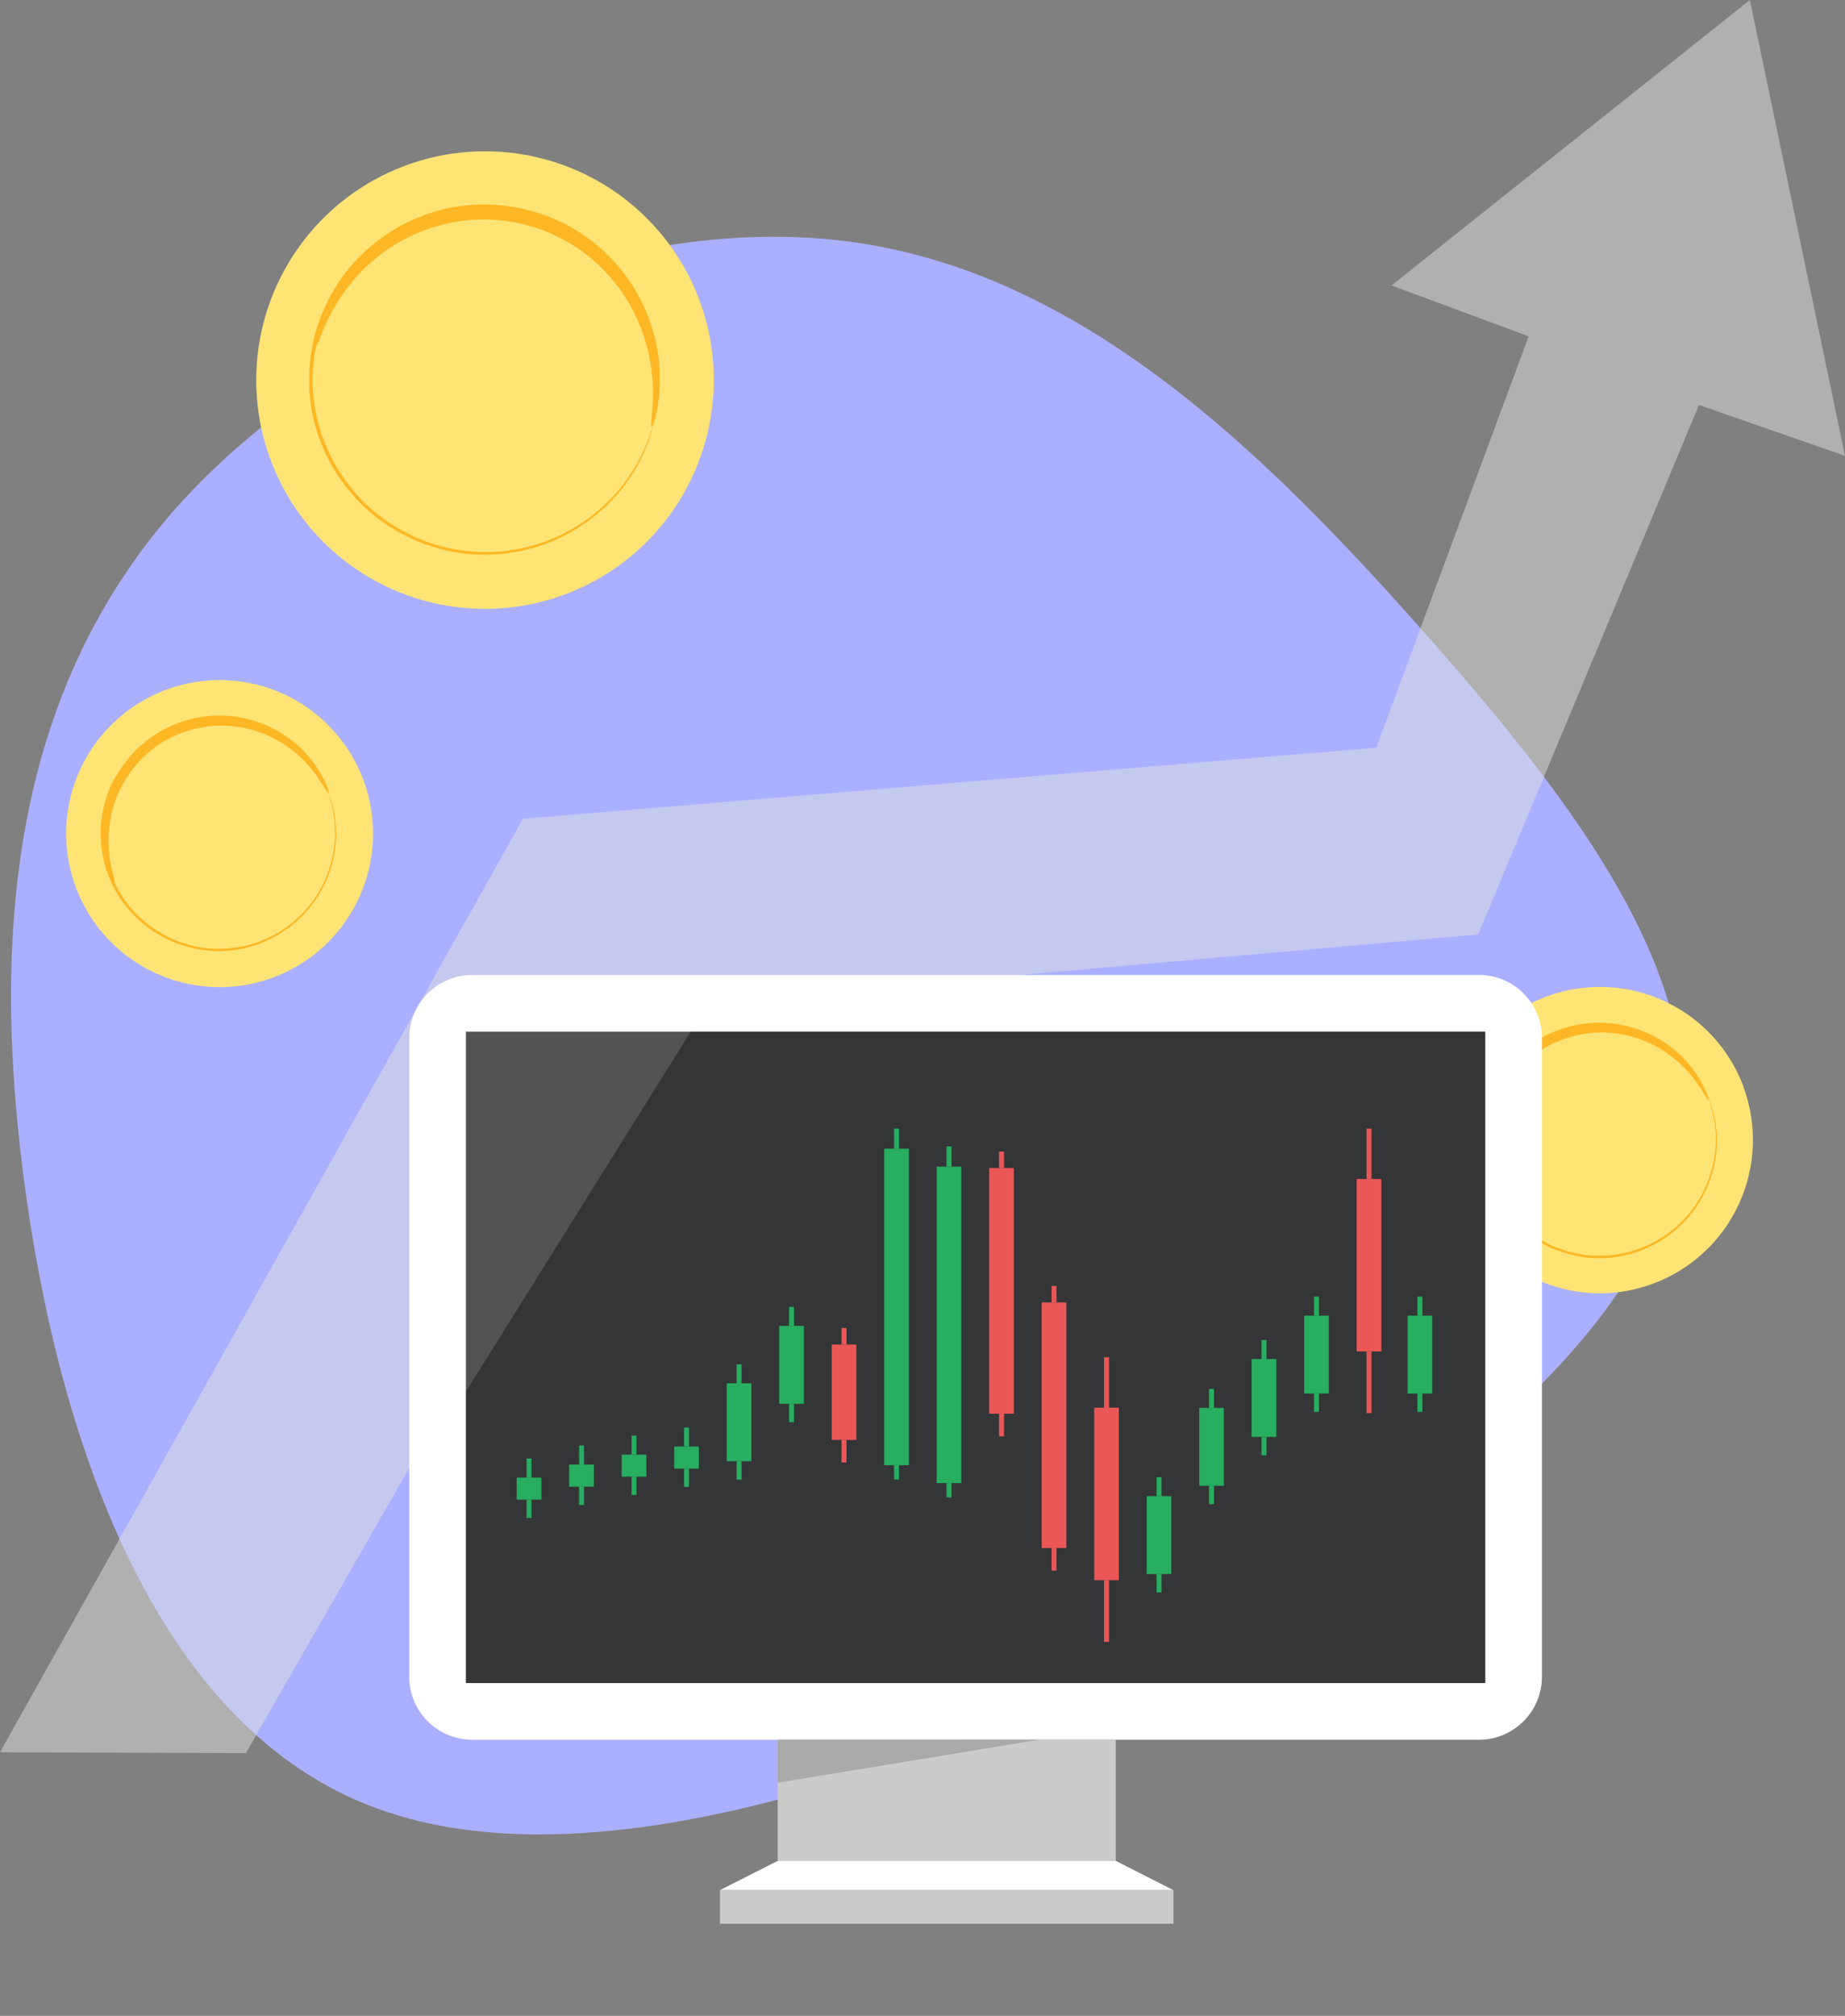 <svg width="834" height="911" viewBox="0 0 834 911" fill="none" xmlns="http://www.w3.org/2000/svg">
<rect x="0" y="0" width="834" height="911" fill="#808080" stroke="none"/>
<path d="M642.521 284.357C713.2 363.954 770.712 440.862 759.625 516.156C748.539 591.451 668.852 665.132 549.67 730.746C430.487 796.897 271.807 854.444 170.64 817.334C69.474 780.763 25.819 648.997 10.575 531.215C-4.669 413.433 9.189 309.635 79.174 230.038C149.853 150.441 277.351 95.583 382.675 109.029C488.692 122.474 571.843 204.76 642.521 284.357Z" fill="#AAB0FF"/>
<path d="M319.076 198.639C313.759 218.397 302.7 236.133 287.299 249.602C271.897 263.072 252.846 271.67 232.557 274.307C212.267 276.945 191.651 273.505 173.318 264.421C154.984 255.337 139.758 241.018 129.565 223.277C119.373 205.536 114.673 185.17 116.06 164.757C117.447 144.343 124.859 124.8 137.358 108.601C149.856 92.402 166.88 80.275 186.273 73.755C205.667 67.234 226.559 66.614 246.306 71.972C259.401 75.511 271.671 81.595 282.415 89.876C293.159 98.156 302.167 108.472 308.925 120.234C315.682 131.997 320.057 144.975 321.799 158.427C323.54 171.88 322.615 185.544 319.076 198.639Z" fill="#FEE475"/>
<path d="M297.799 193.961C293.748 209.02 285.32 222.538 273.583 232.804C261.846 243.07 247.327 249.624 231.863 251.635C216.4 253.646 200.688 251.024 186.715 244.101C172.742 237.178 161.138 226.265 153.37 212.744C145.603 199.223 142.021 183.701 143.079 168.143C144.137 152.585 149.787 137.691 159.314 125.346C168.84 113.001 181.815 103.76 196.596 98.792C211.378 93.824 227.3 93.354 242.349 97.439C262.499 102.891 279.659 116.12 290.057 134.22C300.455 152.32 303.24 173.809 297.799 193.961Z" fill="#FEE475"/>
<path d="M295.325 192.191C295.359 191.765 295.425 191.343 295.524 190.927C295.687 190.024 295.939 188.796 296.228 187.315C296.391 186.502 296.59 185.617 296.788 184.623C296.987 183.63 297.005 182.51 297.15 181.318C297.521 178.583 297.69 175.824 297.655 173.064C297.791 165.495 296.774 157.949 294.639 150.685C289.689 133.218 278.816 118.017 263.884 107.689C248.952 97.361 230.892 92.549 212.801 94.08C209.107 94.374 205.438 94.923 201.82 95.724C200.014 96.139 198.207 96.735 196.401 97.241C194.553 97.709 192.742 98.313 190.983 99.047C187.373 100.454 183.861 102.101 180.471 103.978C177.075 105.984 173.822 108.223 170.736 110.679C164.346 115.679 158.807 121.681 154.336 128.451C149.775 135.441 146.293 143.076 144.004 151.101C141.889 159.182 141.012 167.537 141.403 175.882C141.853 183.999 143.616 191.99 146.623 199.542C148.058 203.22 149.735 206.798 151.644 210.253C153.62 213.581 155.816 216.773 158.219 219.808C160.554 222.793 163.101 225.606 165.841 228.225C168.554 230.745 171.439 233.075 174.474 235.196C185.882 243.227 199.224 248.072 213.126 249.23C224.167 250.115 235.269 248.66 245.708 244.959C256.147 241.258 265.688 235.396 273.705 227.755C279.222 222.565 283.918 216.566 287.631 209.964C289.052 207.594 290.301 205.125 291.37 202.577C291.858 201.493 292.345 200.5 292.724 199.561L293.61 196.942L294.856 193.329C294.988 192.923 295.145 192.525 295.325 192.137C295.268 192.557 295.165 192.968 295.018 193.365C294.747 194.25 294.386 195.442 293.935 196.978L293.104 199.633C292.761 200.59 292.273 201.583 291.821 202.703C290.806 205.294 289.598 207.806 288.209 210.217C284.546 216.908 279.88 223 274.374 228.279C266.299 236.124 256.646 242.16 246.058 245.988C235.47 249.815 224.189 251.345 212.964 250.477C198.809 249.338 185.212 244.451 173.571 236.316C170.467 234.164 167.515 231.798 164.739 229.236C161.935 226.568 159.327 223.701 156.936 220.657C154.482 217.565 152.237 214.313 150.217 210.921C148.259 207.429 146.54 203.809 145.07 200.084C142.041 192.411 140.273 184.299 139.832 176.062C139.416 167.55 140.293 159.025 142.433 150.776C144.763 142.576 148.319 134.775 152.981 127.639C157.565 120.76 163.224 114.662 169.742 109.577C172.902 107.085 176.227 104.81 179.694 102.768C183.153 100.859 186.738 99.188 190.423 97.765C192.18 96.996 193.991 96.357 195.841 95.85C197.648 95.344 199.454 94.73 201.386 94.315C219.035 90.451 237.468 92.587 253.765 100.384C263.873 105.31 272.817 112.33 280.004 120.978C287.191 129.625 292.457 139.703 295.452 150.541C297.539 157.903 298.477 165.542 298.233 173.19C298.221 175.973 297.997 178.75 297.565 181.499C297.402 182.691 297.294 183.793 297.113 184.804C296.933 185.816 296.68 186.61 296.481 187.495L295.614 191.108C295.545 191.476 295.449 191.838 295.325 192.191Z" fill="#FEB724"/>
<path d="M294.511 192.824C294.06 192.715 294.638 189.211 295.017 183.142C295.551 174.516 294.752 165.86 292.651 157.477C291.194 151.756 289.111 146.214 286.438 140.95C283.374 134.957 279.549 129.384 275.059 124.37C272.645 121.66 270.031 119.136 267.238 116.82C264.349 114.387 261.275 112.183 258.045 110.227C254.71 108.202 251.226 106.433 247.623 104.935C243.897 103.418 240.064 102.18 236.154 101.232C232.236 100.34 228.258 99.737 224.251 99.426C220.356 99.128 216.443 99.128 212.547 99.426C205.156 100.031 197.892 101.704 190.982 104.393C184.705 106.848 178.769 110.095 173.317 114.056C168.562 117.559 164.201 121.568 160.313 126.013C154.659 132.552 150.047 139.923 146.64 147.868C144.184 153.539 143.172 156.899 142.703 156.736C142.233 156.574 142.703 153.124 144.509 147.055C147.228 138.428 151.514 130.377 157.152 123.304C165.551 112.688 176.534 104.405 189.049 99.246C196.422 96.187 204.218 94.268 212.168 93.556C216.371 93.163 220.6 93.115 224.811 93.412C229.142 93.74 233.441 94.399 237.671 95.38C241.883 96.415 246.013 97.761 250.025 99.408C253.905 101.043 257.649 102.981 261.224 105.206C264.682 107.355 267.967 109.771 271.049 112.431C274.009 114.972 276.769 117.737 279.303 120.703C284.008 126.167 287.951 132.243 291.025 138.765C293.621 144.431 295.537 150.385 296.733 156.501C298.569 165.356 298.759 174.472 297.293 183.395C296.227 189.663 294.927 192.914 294.511 192.824Z" fill="#FEB724"/>
<path d="M164.141 352.146C169.006 364.984 169.952 378.976 166.861 392.352C163.77 405.727 156.779 417.885 146.775 427.286C136.77 436.687 124.202 442.909 110.66 445.163C97.118 447.418 83.211 445.603 70.701 439.95C58.19 434.297 47.638 425.06 40.38 413.407C33.123 401.754 29.485 388.209 29.929 374.488C30.372 360.767 34.877 347.486 42.872 336.326C50.868 325.166 61.994 316.629 74.844 311.796C92.036 305.309 111.101 305.915 127.847 313.482C144.592 321.049 157.647 334.956 164.141 352.146Z" fill="#FEE475"/>
<path d="M150.74 357.962C154.454 367.743 155.183 378.405 152.834 388.6C150.485 398.796 145.164 408.064 137.544 415.234C129.925 422.403 120.349 427.15 110.03 428.875C99.711 430.599 89.112 429.223 79.576 424.92C70.039 420.617 61.993 413.582 56.458 404.704C50.922 395.827 48.144 385.506 48.477 375.05C48.81 364.593 52.238 354.47 58.327 345.962C64.416 337.454 72.892 330.945 82.683 327.257C95.78 322.309 110.306 322.764 123.068 328.521C135.829 334.279 145.783 344.868 150.74 357.962Z" fill="#FEE475"/>
<path d="M148.628 357.962C148.471 357.723 148.338 357.468 148.23 357.203C147.977 356.643 147.616 355.885 147.183 354.91L146.424 353.23C146.117 352.634 145.72 352.002 145.322 351.297C144.45 349.662 143.46 348.093 142.36 346.601C139.465 342.432 135.951 338.729 131.939 335.62C126.102 331.017 119.357 327.7 112.148 325.889C104.938 324.077 97.427 323.811 90.108 325.108C80.906 326.771 72.311 330.847 65.201 336.92C63.275 338.531 61.464 340.276 59.782 342.14C58.951 343.079 58.211 344.109 57.416 345.102C56.6 346.086 55.869 347.137 55.23 348.245C53.814 350.42 52.547 352.689 51.438 355.036C50.388 357.463 49.495 359.955 48.764 362.495C47.265 367.728 46.612 373.167 46.832 378.607C47.218 389.881 51.292 400.718 58.427 409.456C61.845 413.695 65.926 417.355 70.511 420.293C72.736 421.731 75.053 423.022 77.446 424.158C79.795 425.187 82.209 426.062 84.671 426.777C89.504 428.215 94.532 428.885 99.572 428.764C108.922 428.65 118.073 426.05 126.087 421.232C133.071 417.034 138.972 411.256 143.317 404.363C146.882 398.675 149.334 392.362 150.542 385.759C151.501 380.772 151.696 375.669 151.12 370.623C150.965 368.798 150.676 366.987 150.253 365.205C150.091 364.41 149.982 363.688 149.802 363.019C149.621 362.351 149.44 361.791 149.278 361.213L148.555 358.811C148.469 358.539 148.402 358.262 148.357 357.98C148.486 358.234 148.589 358.5 148.664 358.775L149.495 361.159C149.657 361.683 149.856 362.279 150.073 362.965C150.289 363.651 150.398 364.356 150.578 365.151C151.04 366.929 151.366 368.741 151.554 370.569C152.202 375.654 152.061 380.808 151.138 385.849C149.826 393.275 146.949 400.336 142.698 406.564C138.448 412.792 132.92 418.045 126.484 421.973C120.247 425.834 113.268 428.342 106 429.335C98.732 430.327 91.336 429.782 84.292 427.734C81.742 427.019 79.244 426.132 76.814 425.079C74.371 423.929 72.006 422.62 69.734 421.16C65.052 418.165 60.886 414.432 57.398 410.106C50.087 401.191 45.922 390.112 45.549 378.588C45.317 373.037 45.995 367.485 47.554 362.152C48.284 359.551 49.195 357.004 50.282 354.53C51.531 352.142 52.943 349.843 54.508 347.649C55.169 346.52 55.918 345.445 56.748 344.434C57.56 343.44 58.319 342.393 59.168 341.417C60.852 339.532 62.662 337.764 64.586 336.125C71.847 329.945 80.626 325.817 90.017 324.168C97.445 322.862 105.065 323.153 112.371 325.022C119.677 326.891 126.502 330.294 132.39 335.006C136.414 338.182 139.918 341.966 142.776 346.222C143.862 347.743 144.834 349.343 145.684 351.008C146.063 351.731 146.442 352.363 146.731 352.977L147.454 354.693C147.851 355.686 148.176 356.499 148.411 357.023C148.506 357.33 148.579 357.644 148.628 357.962Z" fill="#FEB724"/>
<path d="M148.5 358.63C148.211 358.739 147.181 356.662 144.888 353.212C141.786 348.313 137.955 343.915 133.527 340.171C130.482 337.637 127.169 335.445 123.647 333.633C119.644 331.581 115.395 330.052 111.004 329.081C106.147 328.033 101.165 327.693 96.211 328.07C93.601 328.271 91.01 328.676 88.463 329.28C85.843 329.924 83.272 330.751 80.768 331.754C78.276 332.783 75.862 333.99 73.544 335.367C71.307 336.74 69.181 338.286 67.186 339.991C65.24 341.651 63.428 343.463 61.767 345.409C60.162 347.242 58.695 349.192 57.378 351.243C54.919 355.037 52.964 359.136 51.563 363.435C50.394 367.183 49.631 371.047 49.287 374.958C48.777 380.732 49.161 386.55 50.425 392.207C51.31 396.235 52.068 398.456 51.761 398.565C51.454 398.673 50.316 396.65 48.925 392.622C47.01 386.865 46.171 380.803 46.451 374.741C46.653 370.541 47.338 366.377 48.492 362.333C49.844 357.693 51.819 353.257 54.362 349.148C57.173 344.587 60.663 340.482 64.712 336.974C66.847 335.126 69.124 333.447 71.521 331.953C74.007 330.436 76.603 329.108 79.287 327.98C81.981 326.873 84.759 325.985 87.596 325.324C93.015 324.069 98.598 323.673 104.14 324.15C106.744 324.375 109.328 324.792 111.871 325.397C116.569 326.529 121.094 328.284 125.327 330.617C129.004 332.659 132.423 335.132 135.513 337.986C139.987 342.092 143.661 346.991 146.351 352.435C148.193 356.228 148.717 358.486 148.5 358.63Z" fill="#FEB724"/>
<path d="M787.97 490.845C791.165 499.363 792.651 508.428 792.343 517.521C792.034 526.614 789.937 535.557 786.172 543.839C782.406 552.121 777.046 559.581 770.397 565.791C763.748 572.002 755.941 576.841 747.422 580.034C743.599 581.473 739.659 582.579 735.645 583.339C722.695 585.7 709.341 584.319 697.148 579.36C684.954 574.4 674.427 566.068 666.801 555.338C659.176 544.609 654.766 531.928 654.091 518.782C653.416 505.636 656.502 492.57 662.989 481.116C669.475 469.662 679.093 460.294 690.714 454.112C702.335 447.929 715.478 445.188 728.601 446.209C741.725 447.23 754.285 451.971 764.81 459.877C775.335 467.783 783.388 478.525 788.024 490.845H787.97Z" fill="#FEE475"/>
<path d="M774.551 496.661C778.261 506.438 778.988 517.097 776.638 527.288C774.288 537.478 768.967 546.743 761.349 553.908C753.732 561.073 744.159 565.817 733.844 567.54C723.529 569.262 712.934 567.885 703.402 563.583C693.87 559.281 685.828 552.248 680.295 543.373C674.762 534.499 671.986 524.182 672.319 513.73C672.652 503.277 676.079 493.158 682.165 484.654C688.252 476.149 696.725 469.642 706.512 465.956C719.607 461.008 734.13 461.464 746.889 467.222C759.647 472.979 769.597 483.569 774.551 496.661Z" fill="#FEE475"/>
<path d="M772.527 496.661C772.369 496.416 772.236 496.156 772.13 495.884C771.859 495.324 771.516 494.584 771.082 493.608L770.306 491.929C769.999 491.333 769.601 490.701 769.222 489.996C768.347 488.363 767.358 486.793 766.26 485.3C763.35 481.137 759.838 477.43 755.838 474.3C746.286 466.751 734.407 462.754 722.233 462.995C710.059 463.235 698.347 467.698 689.1 475.619C687.21 477.232 685.43 478.97 683.772 480.821C682.941 481.778 682.201 482.808 681.406 483.783C680.598 484.773 679.868 485.824 679.221 486.926C677.808 489.11 676.541 491.384 675.428 493.735C674.376 496.161 673.483 498.653 672.754 501.194C671.247 506.426 670.595 511.866 670.822 517.305C671.208 528.58 675.282 539.417 682.417 548.155C685.83 552.399 689.912 556.059 694.501 558.992C696.712 560.433 699.017 561.724 701.4 562.857C703.786 563.887 706.235 564.762 708.733 565.476C711.182 566.171 713.674 566.702 716.193 567.066C718.661 567.369 721.148 567.501 723.634 567.463C735.807 567.318 747.552 562.95 756.861 555.106C766.171 547.262 772.468 536.429 774.677 524.458C775.65 519.473 775.851 514.368 775.273 509.322C775.118 507.497 774.828 505.686 774.406 503.904C774.243 503.109 774.117 502.368 773.954 501.718L773.412 499.912C773.123 498.901 772.889 498.106 772.708 497.51C772.621 497.238 772.555 496.96 772.509 496.679C772.632 496.935 772.735 497.201 772.816 497.474L773.629 499.858L774.225 501.664C774.406 502.314 774.55 503.055 774.731 503.849C775.199 505.658 775.525 507.499 775.706 509.358C776.354 514.443 776.214 519.597 775.291 524.639C773.984 532.066 771.109 539.129 766.858 545.358C762.607 551.587 757.077 556.838 750.637 560.762C744.401 564.626 737.423 567.138 730.154 568.133C722.886 569.129 715.49 568.587 708.444 566.542C705.897 565.819 703.4 564.932 700.967 563.887C698.52 562.737 696.154 561.422 693.887 559.949C689.202 556.966 685.035 553.239 681.551 548.913C677.981 544.439 675.107 539.452 673.025 534.121C671.07 528.748 669.949 523.108 669.702 517.396C669.473 511.846 670.144 506.295 671.689 500.96C672.433 498.361 673.35 495.814 674.434 493.338C675.576 490.947 676.867 488.63 678.299 486.402C678.977 485.285 679.732 484.217 680.557 483.205C681.37 482.193 682.128 481.164 682.977 480.189C684.661 478.303 686.471 476.535 688.396 474.897C695.653 468.725 704.426 464.604 713.809 462.958C721.243 461.664 728.867 461.97 736.173 463.854C743.48 465.738 750.301 469.158 756.182 473.885C760.205 477.061 763.709 480.846 766.567 485.101C767.653 486.623 768.625 488.223 769.475 489.888C769.854 490.61 770.234 491.242 770.523 491.856L771.245 493.572C771.642 494.566 771.968 495.378 772.202 495.902C772.33 496.147 772.438 496.4 772.527 496.661Z" fill="#FEB724"/>
<path d="M772.328 497.311C772.039 497.438 771.01 495.342 768.716 491.893C765.627 486.989 761.801 482.591 757.373 478.852C754.333 476.312 751.019 474.119 747.493 472.314C743.491 470.262 739.242 468.733 734.85 467.762C729.994 466.714 725.011 466.373 720.057 466.751C717.447 466.952 714.856 467.357 712.309 467.961C709.687 468.597 707.116 469.424 704.615 470.435C702.125 471.468 699.71 472.675 697.39 474.048C695.162 475.425 693.043 476.971 691.05 478.671C689.104 480.299 687.291 482.08 685.632 484C684.026 485.833 682.559 487.783 681.243 489.834C678.783 493.628 676.828 497.726 675.427 502.025C674.209 505.791 673.409 509.68 673.043 513.621C672.533 519.401 672.916 525.225 674.181 530.888C675.066 534.916 675.824 537.137 675.517 537.246C675.21 537.354 674.054 535.331 672.663 531.303C670.757 525.544 669.925 519.483 670.207 513.422C670.609 504.349 673.333 495.53 678.118 487.811C680.936 483.261 684.425 479.162 688.467 475.655C690.596 473.793 692.873 472.107 695.277 470.616C697.76 469.095 700.357 467.767 703.043 466.642C705.738 465.554 708.509 464.667 711.334 463.987C714.092 463.363 716.894 462.946 719.714 462.741C725.055 462.393 730.418 462.844 735.627 464.078C744.46 466.199 752.601 470.552 759.27 476.721C763.735 480.834 767.408 485.731 770.107 491.17C772.021 494.927 772.545 497.239 772.328 497.311Z" fill="#FEB724"/>
<path d="M0 791.864L236.356 369.996L622.118 337.882L691 152L629 129L791 0L834 206L768 183L668.194 422.321L304.774 454.435L111.116 792.315L0 791.864Z" fill="#E0E0E0" fill-opacity="0.5"/>
<g clip-path="url(#clip0_48_4088)">
<path d="M668.632 786.204H213.368C197.768 786.204 185 773.444 185 757.836V468.98C185 453.38 197.768 440.612 213.368 440.612H668.632C684.232 440.612 697 453.38 697 468.98V757.844C697 773.444 684.232 786.204 668.632 786.204Z" fill="white"/>
<path d="M671.4 466.204H210.6V760.604H671.4V466.204Z" fill="#343537"/>
<path d="M504.336 786.196H351.536V840.94H504.336V786.196Z" fill="#CCCBCA"/>
<path d="M530.44 854.188H325.448L351.552 840.948H504.336L530.44 854.188Z" fill="white"/>
<path d="M351.536 786.204H469.848L351.536 805.628V786.204Z" fill="#AAAAAA"/>
<path d="M530.44 854.188H325.448V869.388H530.44V854.188Z" fill="#CCCBCA"/>
<g opacity="0.15">
<path d="M204.889 638.011L195.973 455.729L327.829 441.271L204.889 638.011Z" fill="white"/>
</g>
<rect x="404.146" y="510" width="2.229" height="9.138" fill="#27AE60"/>
<rect x="399.688" y="519.138" width="11.145" height="143.016" fill="#27AE60"/>
<rect x="404.146" y="662.155" width="2.229" height="6.485" fill="#27AE60"/>
<rect x="427.876" y="518.081" width="2.229" height="9.138" fill="#27AE60"/>
<rect x="423.417" y="527.219" width="11.145" height="143.016" fill="#27AE60"/>
<rect x="427.876" y="670.235" width="2.229" height="6.485" fill="#27AE60"/>
<rect x="238.032" y="659.161" width="2.229" height="8.591" fill="#27AE60"/>
<rect x="233.573" y="667.752" width="11.145" height="9.948" fill="#27AE60"/>
<rect x="238.032" y="677.7" width="2.229" height="8.295" fill="#27AE60"/>
<rect x="261.764" y="653.287" width="2.229" height="8.591" fill="#27AE60"/>
<rect x="257.305" y="661.878" width="11.145" height="9.948" fill="#27AE60"/>
<rect x="261.764" y="671.826" width="2.229" height="8.295" fill="#27AE60"/>
<rect x="285.493" y="648.785" width="2.229" height="8.591" fill="#27AE60"/>
<rect x="281.034" y="657.377" width="11.145" height="9.948" fill="#27AE60"/>
<rect x="285.493" y="667.325" width="2.229" height="8.295" fill="#27AE60"/>
<rect x="309.223" y="645.136" width="2.229" height="8.591" fill="#27AE60"/>
<rect x="304.764" y="653.727" width="11.145" height="9.948" fill="#27AE60"/>
<rect x="309.223" y="663.675" width="2.229" height="8.295" fill="#27AE60"/>
<rect x="332.954" y="616.549" width="2.229" height="8.591" fill="#27AE60"/>
<rect x="328.495" y="625.14" width="11.145" height="35.205" fill="#27AE60"/>
<rect x="332.954" y="660.345" width="2.229" height="8.295" fill="#27AE60"/>
<rect x="356.685" y="590.609" width="2.229" height="8.591" fill="#27AE60"/>
<rect x="352.226" y="599.2" width="11.145" height="35.205" fill="#27AE60"/>
<rect x="356.685" y="634.404" width="2.229" height="8.295" fill="#27AE60"/>
<rect x="522.799" y="667.531" width="2.229" height="8.591" fill="#27AE60"/>
<rect x="518.34" y="676.122" width="11.145" height="35.205" fill="#27AE60"/>
<rect x="522.799" y="711.326" width="2.229" height="8.295" fill="#27AE60"/>
<rect x="546.527" y="627.655" width="2.229" height="8.591" fill="#27AE60"/>
<rect x="542.068" y="636.246" width="11.145" height="35.205" fill="#27AE60"/>
<rect x="546.527" y="671.45" width="2.229" height="8.295" fill="#27AE60"/>
<rect x="570.259" y="605.57" width="2.229" height="8.591" fill="#27AE60"/>
<rect x="565.8" y="614.162" width="11.145" height="35.205" fill="#27AE60"/>
<rect x="570.259" y="649.366" width="2.229" height="8.295" fill="#27AE60"/>
<rect x="593.989" y="585.971" width="2.229" height="8.591" fill="#27AE60"/>
<rect x="589.53" y="594.563" width="11.145" height="35.205" fill="#27AE60"/>
<rect x="593.989" y="629.767" width="2.229" height="8.295" fill="#27AE60"/>
<rect x="640.739" y="585.971" width="2.229" height="8.591" fill="#27AE60"/>
<rect x="636.28" y="594.563" width="11.145" height="35.205" fill="#27AE60"/>
<rect x="640.739" y="629.767" width="2.229" height="8.295" fill="#27AE60"/>
<rect x="380.415" y="600.163" width="2.229" height="7.438" fill="#EB5757"/>
<rect x="375.956" y="607.602" width="11.145" height="43.116" fill="#EB5757"/>
<rect x="380.415" y="650.718" width="2.229" height="10.218" fill="#EB5757"/>
<rect x="451.605" y="520.434" width="2.229" height="7.438" fill="#EB5757"/>
<rect x="447.146" y="527.872" width="11.145" height="110.992" fill="#EB5757"/>
<rect x="451.605" y="638.864" width="2.229" height="10.218" fill="#EB5757"/>
<rect x="475.337" y="581.14" width="2.229" height="7.438" fill="#EB5757"/>
<rect x="470.878" y="588.578" width="11.145" height="110.992" fill="#EB5757"/>
<rect x="475.337" y="699.571" width="2.229" height="10.218" fill="#EB5757"/>
<rect x="499.068" y="613.352" width="2.229" height="22.816" fill="#EB5757"/>
<rect x="494.609" y="636.167" width="11.145" height="77.909" fill="#EB5757"/>
<rect x="499.068" y="714.076" width="2.229" height="27.924" fill="#EB5757"/>
<rect x="617.721" y="510" width="2.229" height="22.816" fill="#EB5757"/>
<rect x="613.262" y="532.815" width="11.145" height="77.909" fill="#EB5757"/>
<rect x="617.721" y="610.724" width="2.229" height="27.924" fill="#EB5757"/>
</g>
<defs>
<clipPath id="clip0_48_4088">
<rect width="512" height="512" fill="white" transform="translate(185 399)"/>
</clipPath>
</defs>
</svg>
